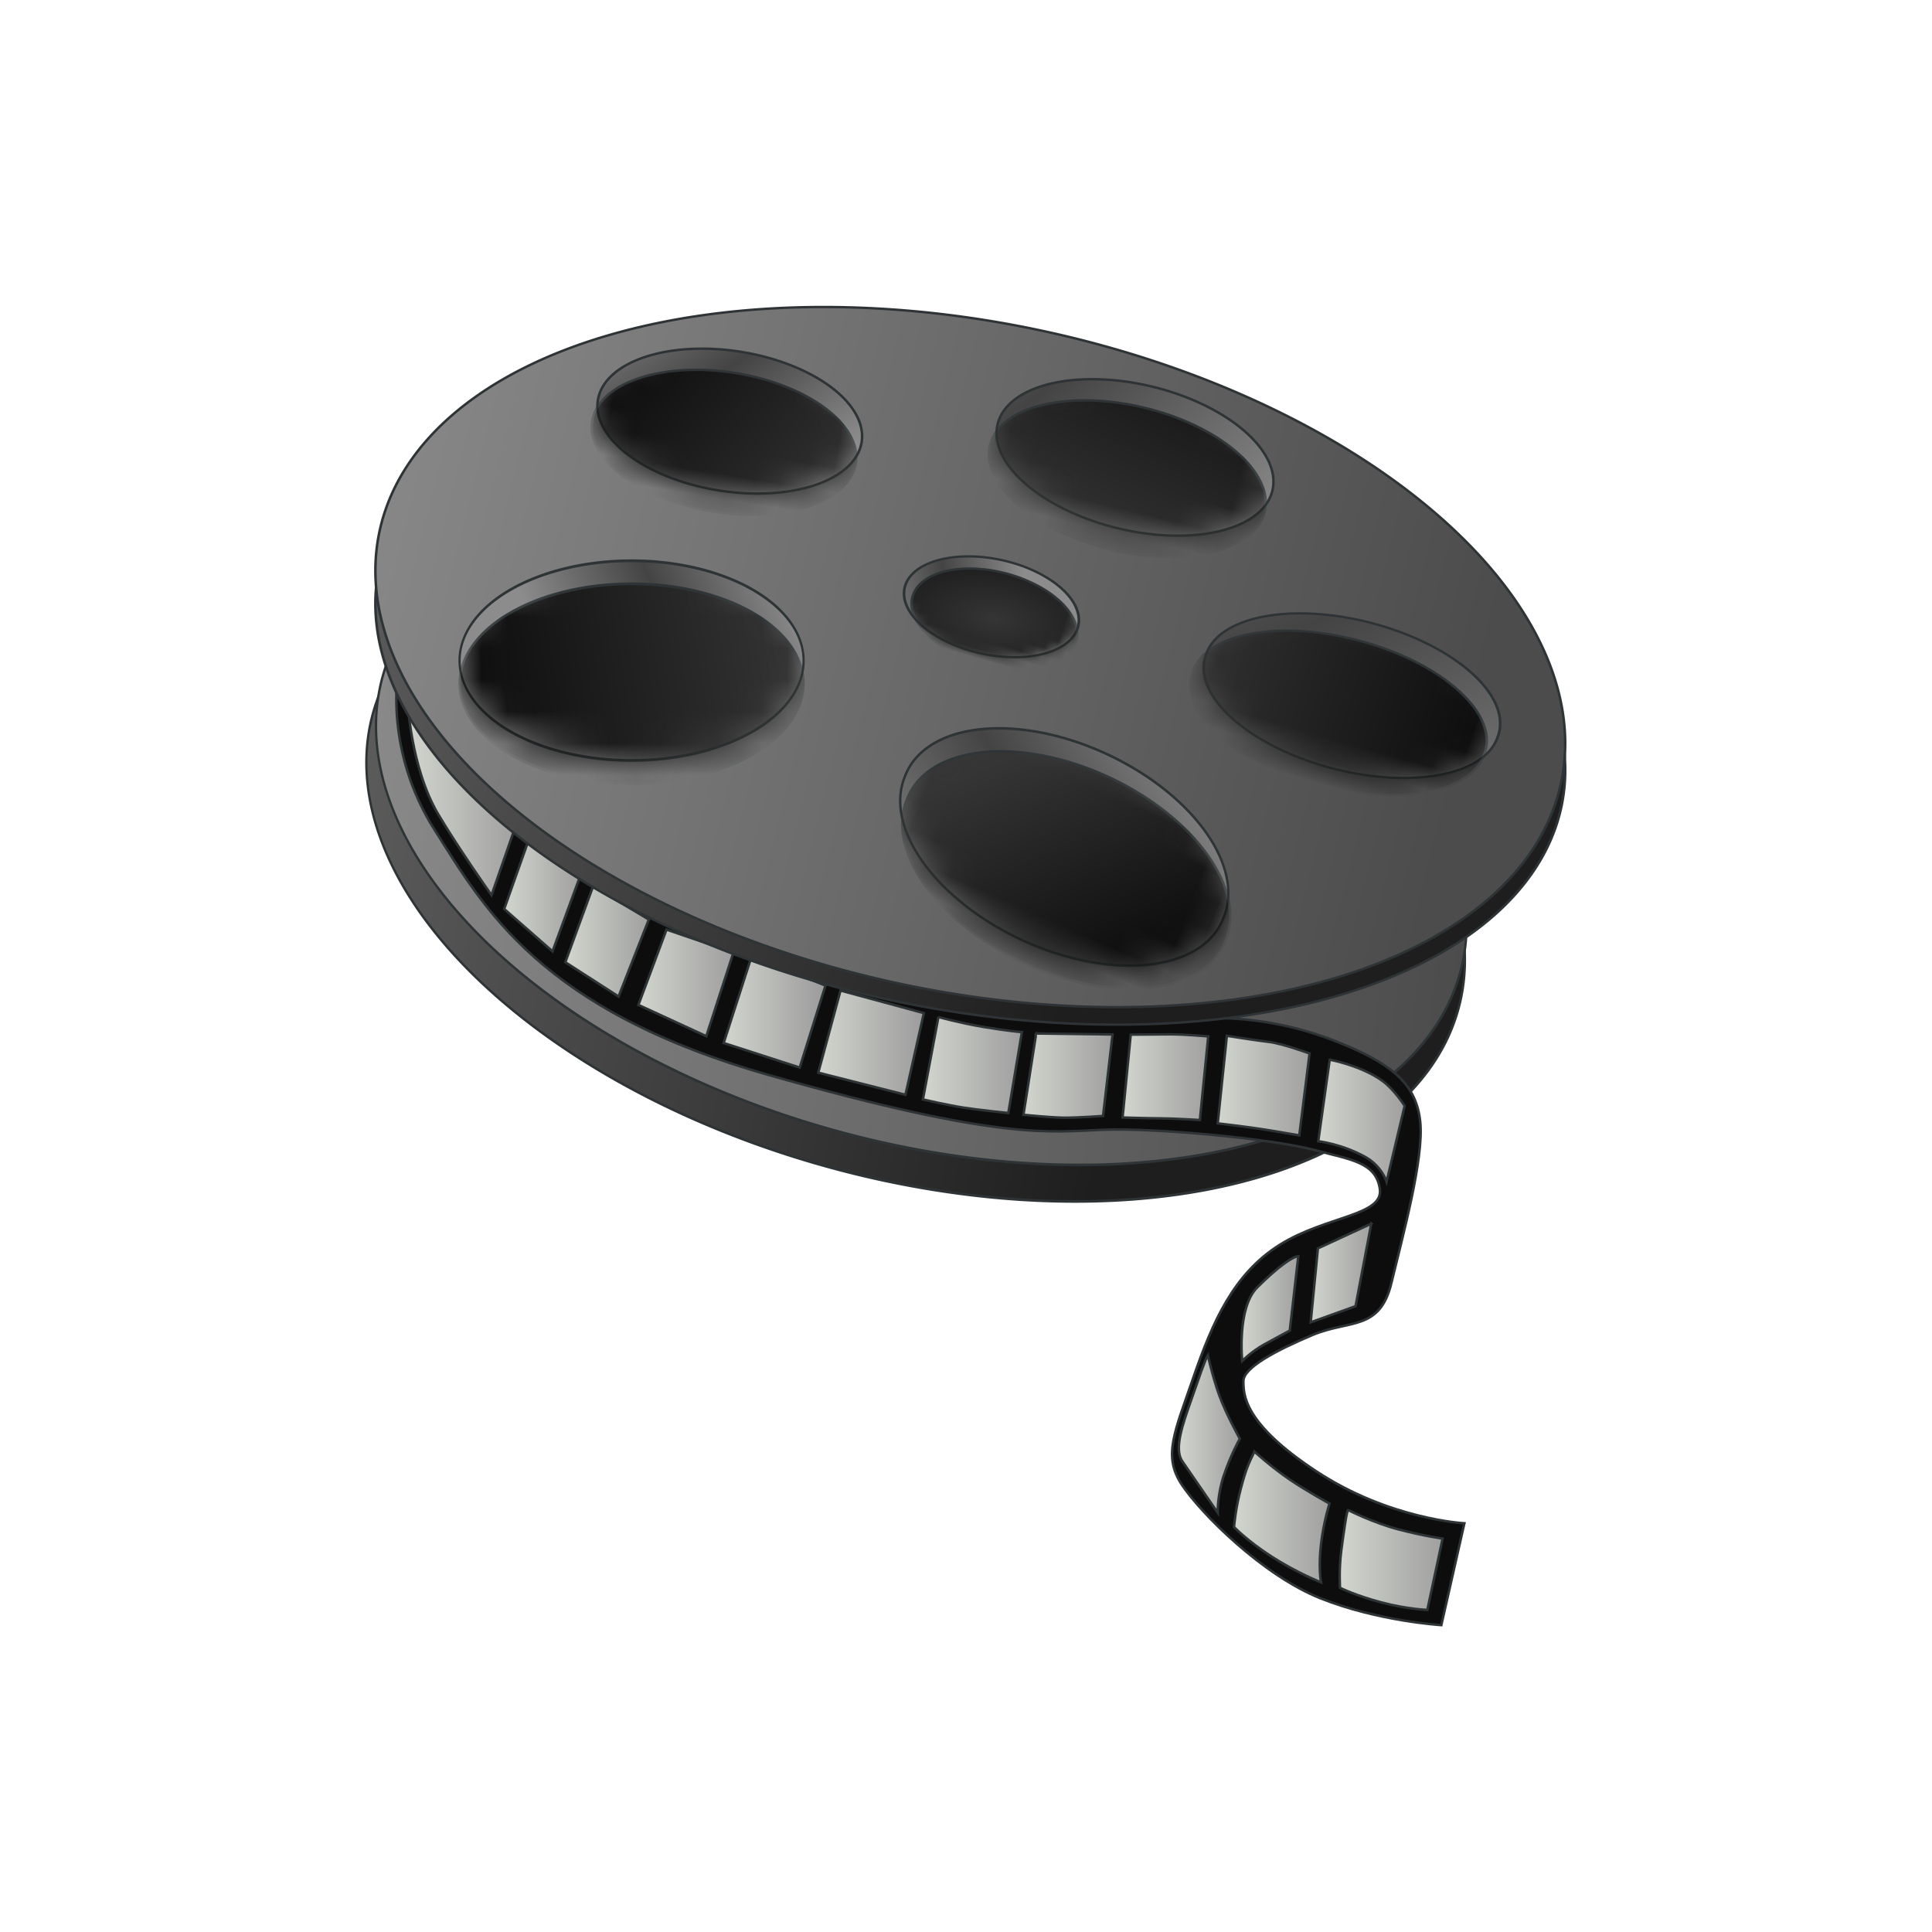 <?xml version="1.0" encoding="UTF-8" standalone="no"?>
<!-- Created with Inkscape (http://www.inkscape.org/) -->

<svg
   xmlns:xhtml="http://www.w3.org/1999/xhtml"
   xmlns:dc="http://purl.org/dc/elements/1.1/"
   xmlns:cc="http://creativecommons.org/ns#"
   xmlns:rdf="http://www.w3.org/1999/02/22-rdf-syntax-ns#"
   xmlns:svg="http://www.w3.org/2000/svg"
   xmlns="http://www.w3.org/2000/svg"
   xmlns:xlink="http://www.w3.org/1999/xlink"
   version="1.1"
   width="100%"
   height="100%"
   viewBox="-7 -7 78 78"
   preserveAspectRatio="xMidYMid meet"
   id="svg6485">
  <defs
     id="defs6487">
    <linearGradient
       id="linearGradient7817">
      <stop
         id="stop7819"
         style="stop-color:#8c8c8c;stop-opacity:1"
         offset="0" />
      <stop
         id="stop7821"
         style="stop-color:#444444;stop-opacity:1"
         offset="0.485" />
      <stop
         id="stop7823"
         style="stop-color:#8c8c8c;stop-opacity:1"
         offset="1" />
    </linearGradient>
    <linearGradient
       id="linearGradient7449">
      <stop
         id="stop7451"
         style="stop-color:#0d0d0d;stop-opacity:1"
         offset="0" />
      <stop
         id="stop7453"
         style="stop-color:#353535;stop-opacity:1"
         offset="1" />
    </linearGradient>
    <linearGradient
       id="linearGradient7433">
      <stop
         id="stop7435"
         style="stop-color:#8c8c8c;stop-opacity:1"
         offset="0" />
      <stop
         id="stop7441"
         style="stop-color:#444444;stop-opacity:1"
         offset="0.5" />
      <stop
         id="stop7437"
         style="stop-color:#8c8c8c;stop-opacity:1"
         offset="1" />
    </linearGradient>
    <linearGradient
       id="linearGradient7425">
      <stop
         id="stop7427"
         style="stop-color:#9f9f9f;stop-opacity:1"
         offset="0" />
      <stop
         id="stop7429"
         style="stop-color:#474747;stop-opacity:1"
         offset="1" />
    </linearGradient>
    <linearGradient
       id="linearGradient7261">
      <stop
         id="stop7263"
         style="stop-color:#d3d7cf;stop-opacity:1"
         offset="0" />
      <stop
         id="stop7265"
         style="stop-color:#9f9f9f;stop-opacity:1"
         offset="1" />
    </linearGradient>
    <linearGradient
       id="linearGradient7253">
      <stop
         id="stop7255"
         style="stop-color:#898989;stop-opacity:1"
         offset="0" />
      <stop
         id="stop7257"
         style="stop-color:#4c4c4c;stop-opacity:1"
         offset="1" />
    </linearGradient>
    <linearGradient
       id="linearGradient7245">
      <stop
         id="stop7247"
         style="stop-color:#5b5b5b;stop-opacity:1"
         offset="0" />
      <stop
         id="stop7249"
         style="stop-color:#1e1e1e;stop-opacity:1"
         offset="1" />
    </linearGradient>
    <linearGradient
       x1="6.764"
       y1="35.879"
       x2="38.928"
       y2="38.692"
       id="linearGradient7251"
       xlink:href="#linearGradient7245"
       gradientUnits="userSpaceOnUse" />
    <linearGradient
       x1="6.764"
       y1="35.879"
       x2="52.271"
       y2="35.879"
       id="linearGradient7259"
       xlink:href="#linearGradient7253"
       gradientUnits="userSpaceOnUse" />
    <linearGradient
       x1="46.879"
       y1="60.517"
       x2="51.159"
       y2="60.517"
       id="linearGradient7267"
       xlink:href="#linearGradient7261"
       gradientUnits="userSpaceOnUse" />
    <linearGradient
       x1="40.386"
       y1="55.432"
       x2="42.972"
       y2="55.432"
       id="linearGradient7269"
       xlink:href="#linearGradient7261"
       gradientUnits="userSpaceOnUse" />
    <linearGradient
       x1="42.614"
       y1="58.782"
       x2="46.593"
       y2="58.782"
       id="linearGradient7271"
       xlink:href="#linearGradient7261"
       gradientUnits="userSpaceOnUse" />
    <linearGradient
       x1="42.917"
       y1="50.369"
       x2="45.333"
       y2="50.369"
       id="linearGradient7273"
       xlink:href="#linearGradient7261"
       gradientUnits="userSpaceOnUse" />
    <linearGradient
       x1="45.708"
       y1="48.931"
       x2="48.279"
       y2="48.931"
       id="linearGradient7275"
       xlink:href="#linearGradient7261"
       gradientUnits="userSpaceOnUse" />
    <linearGradient
       x1="46.015"
       y1="42.779"
       x2="49.627"
       y2="42.779"
       id="linearGradient7277"
       xlink:href="#linearGradient7261"
       gradientUnits="userSpaceOnUse" />
    <linearGradient
       x1="41.956"
       y1="41.428"
       x2="45.787"
       y2="41.428"
       id="linearGradient7279"
       xlink:href="#linearGradient7261"
       gradientUnits="userSpaceOnUse" />
    <linearGradient
       x1="38.116"
       y1="41.089"
       x2="41.697"
       y2="41.089"
       id="linearGradient7281"
       xlink:href="#linearGradient7261"
       gradientUnits="userSpaceOnUse" />
    <linearGradient
       x1="34.112"
       y1="1029.387"
       x2="37.834"
       y2="1029.387"
       id="linearGradient7283"
       xlink:href="#linearGradient7261"
       gradientUnits="userSpaceOnUse" />
    <linearGradient
       x1="25.829"
       y1="39.82"
       x2="29.903"
       y2="39.82"
       id="linearGradient7287"
       xlink:href="#linearGradient7261"
       gradientUnits="userSpaceOnUse" />
    <linearGradient
       x1="18.567"
       y1="37.219"
       x2="22.404"
       y2="37.219"
       id="linearGradient7289"
       xlink:href="#linearGradient7261"
       gradientUnits="userSpaceOnUse" />
    <linearGradient
       x1="22.01"
       y1="38.614"
       x2="25.87"
       y2="38.614"
       id="linearGradient7291"
       xlink:href="#linearGradient7261"
       gradientUnits="userSpaceOnUse" />
    <linearGradient
       x1="13.147"
       y1="33.525"
       x2="16.348"
       y2="33.525"
       id="linearGradient7293"
       xlink:href="#linearGradient7261"
       gradientUnits="userSpaceOnUse" />
    <linearGradient
       x1="15.615"
       y1="35.545"
       x2="19.112"
       y2="35.545"
       id="linearGradient7295"
       xlink:href="#linearGradient7261"
       gradientUnits="userSpaceOnUse" />
    <linearGradient
       x1="9.247"
       y1="29.735"
       x2="13.792"
       y2="29.735"
       id="linearGradient7297"
       xlink:href="#linearGradient7261"
       gradientUnits="userSpaceOnUse" />
    <linearGradient
       id="linearGradient7245-4">
      <stop
         id="stop7247-4"
         style="stop-color:#5b5b5b;stop-opacity:1"
         offset="0" />
      <stop
         id="stop7249-7"
         style="stop-color:#1e1e1e;stop-opacity:1"
         offset="1" />
    </linearGradient>
    <linearGradient
       x1="6.764"
       y1="35.879"
       x2="38.928"
       y2="38.692"
       id="linearGradient7338"
       xlink:href="#linearGradient7245-4"
       gradientUnits="userSpaceOnUse" />
    <linearGradient
       id="linearGradient7253-9">
      <stop
         id="stop7255-7"
         style="stop-color:#898989;stop-opacity:1"
         offset="0" />
      <stop
         id="stop7257-2"
         style="stop-color:#4c4c4c;stop-opacity:1"
         offset="1" />
    </linearGradient>
    <linearGradient
       x1="6.764"
       y1="35.879"
       x2="52.271"
       y2="35.879"
       id="linearGradient7375"
       xlink:href="#linearGradient7253-9"
       gradientUnits="userSpaceOnUse" />
    <linearGradient
       x1="6.764"
       y1="35.879"
       x2="52.271"
       y2="35.879"
       id="linearGradient7399"
       xlink:href="#linearGradient7253-9"
       gradientUnits="userSpaceOnUse" />
    <linearGradient
       x1="6.764"
       y1="35.879"
       x2="38.928"
       y2="38.692"
       id="linearGradient7401"
       xlink:href="#linearGradient7245-4"
       gradientUnits="userSpaceOnUse" />
    <linearGradient
       x1="30.053"
       y1="40.707"
       x2="34.049"
       y2="40.707"
       id="linearGradient7423"
       xlink:href="#linearGradient7261"
       gradientUnits="userSpaceOnUse"
       gradientTransform="translate(0,988.362)" />
    <linearGradient
       x1="29.119"
       y1="35.542"
       x2="37.785"
       y2="23.952"
       id="linearGradient7439"
       xlink:href="#linearGradient7433"
       gradientUnits="userSpaceOnUse" />
    <linearGradient
       x1="38.691"
       y1="33.205"
       x2="32.653"
       y2="27.042"
       id="linearGradient7455"
       xlink:href="#linearGradient7449"
       gradientUnits="userSpaceOnUse" />
    <linearGradient
       x1="12.201"
       y1="25.02"
       x2="25.119"
       y2="22.267"
       id="linearGradient7455-0"
       xlink:href="#linearGradient7449-0"
       gradientUnits="userSpaceOnUse" />
    <linearGradient
       id="linearGradient7449-0">
      <stop
         id="stop7451-3"
         style="stop-color:#0d0d0d;stop-opacity:1"
         offset="0" />
      <stop
         id="stop7453-4"
         style="stop-color:#353535;stop-opacity:1"
         offset="1" />
    </linearGradient>
    <mask
       id="mask7445-6">
      <path
         d="m 42.279,30.604 a 6.672,3.685 0 1 1 -13.343,0 6.672,3.685 0 1 1 13.343,0 z"
         transform="translate(-0.383,-0.743)"
         id="path7447-3"
         style="color:#000000;fill:#eeeeec;fill-opacity:1;stroke:#2e3436;stroke-width:0.1;stroke-linecap:round;stroke-linejoin:round;stroke-miterlimit:4;stroke-opacity:1;stroke-dasharray:none;stroke-dashoffset:0;marker:none;visibility:visible;display:inline;overflow:visible;enable-background:accumulate" />
    </mask>
    <linearGradient
       x1="38.691"
       y1="33.205"
       x2="32.653"
       y2="27.042"
       id="linearGradient7476"
       xlink:href="#linearGradient7449-0"
       gradientUnits="userSpaceOnUse" />
    <linearGradient
       x1="17.429"
       y1="12.223"
       x2="26.528"
       y2="17.846"
       id="linearGradient7455-0-9"
       xlink:href="#linearGradient7449-0-4"
       gradientUnits="userSpaceOnUse" />
    <linearGradient
       id="linearGradient7449-0-4">
      <stop
         id="stop7451-3-4"
         style="stop-color:#0d0d0d;stop-opacity:1"
         offset="0" />
      <stop
         id="stop7453-4-7"
         style="stop-color:#353535;stop-opacity:1"
         offset="1" />
    </linearGradient>
    <linearGradient
       x1="12.201"
       y1="25.02"
       x2="25.119"
       y2="22.267"
       id="linearGradient7517"
       xlink:href="#linearGradient7449-0-4"
       gradientUnits="userSpaceOnUse" />
    <linearGradient
       id="linearGradient7449-0-8">
      <stop
         id="stop7451-3-49"
         style="stop-color:#0d0d0d;stop-opacity:1"
         offset="0" />
      <stop
         id="stop7453-4-2"
         style="stop-color:#353535;stop-opacity:1"
         offset="1" />
    </linearGradient>
    <linearGradient
       x1="12.201"
       y1="25.02"
       x2="25.119"
       y2="22.267"
       id="linearGradient7517-4"
       xlink:href="#linearGradient7449-0-8"
       gradientUnits="userSpaceOnUse" />
    <linearGradient
       x1="39.755"
       y1="8.709"
       x2="37.731"
       y2="18.28"
       id="linearGradient7455-0-9-3"
       xlink:href="#linearGradient7449-0-4-1"
       gradientUnits="userSpaceOnUse" />
    <linearGradient
       id="linearGradient7449-0-4-1">
      <stop
         id="stop7451-3-4-1"
         style="stop-color:#0d0d0d;stop-opacity:1"
         offset="0" />
      <stop
         id="stop7453-4-7-2"
         style="stop-color:#353535;stop-opacity:1"
         offset="1" />
    </linearGradient>
    <linearGradient
       x1="17.429"
       y1="12.223"
       x2="26.528"
       y2="17.846"
       id="linearGradient7572"
       xlink:href="#linearGradient7449-0-4-1"
       gradientUnits="userSpaceOnUse" />
    <linearGradient
       x1="52.945"
       y1="23.901"
       x2="40.339"
       y2="24.599"
       id="linearGradient7455-0-9-3-4"
       xlink:href="#linearGradient7449-0-4-1-9"
       gradientUnits="userSpaceOnUse" />
    <linearGradient
       id="linearGradient7449-0-4-1-9">
      <stop
         id="stop7451-3-4-1-4"
         style="stop-color:#0d0d0d;stop-opacity:1"
         offset="0" />
      <stop
         id="stop7453-4-7-2-6"
         style="stop-color:#353535;stop-opacity:1"
         offset="1" />
    </linearGradient>
    <linearGradient
       x1="39.755"
       y1="8.709"
       x2="37.731"
       y2="18.28"
       id="linearGradient7609"
       xlink:href="#linearGradient7449-0-4-1-9"
       gradientUnits="userSpaceOnUse" />
    <linearGradient
       x1="16.508"
       y1="26.327"
       x2="24.876"
       y2="21.984"
       id="linearGradient7439-3"
       xlink:href="#linearGradient7433-8"
       gradientUnits="userSpaceOnUse" />
    <linearGradient
       id="linearGradient7433-8">
      <stop
         id="stop7435-2"
         style="stop-color:#8c8c8c;stop-opacity:1"
         offset="0" />
      <stop
         id="stop7441-2"
         style="stop-color:#444444;stop-opacity:1"
         offset="0.5" />
      <stop
         id="stop7437-6"
         style="stop-color:#8c8c8c;stop-opacity:1"
         offset="1" />
    </linearGradient>
    <linearGradient
       x1="30.543"
       y1="33.635"
       x2="41.281"
       y2="28.561"
       id="linearGradient7647"
       xlink:href="#linearGradient7433-8"
       gradientUnits="userSpaceOnUse" />
    <linearGradient
       x1="23.511"
       y1="17.858"
       x2="15.942"
       y2="10.244"
       id="linearGradient7439-3-2"
       xlink:href="#linearGradient7433-8-8"
       gradientUnits="userSpaceOnUse" />
    <linearGradient
       id="linearGradient7433-8-8">
      <stop
         id="stop7435-2-9"
         style="stop-color:#8c8c8c;stop-opacity:1"
         offset="0" />
      <stop
         id="stop7441-2-3"
         style="stop-color:#444444;stop-opacity:1"
         offset="0.5" />
      <stop
         id="stop7437-6-0"
         style="stop-color:#8c8c8c;stop-opacity:1"
         offset="1" />
    </linearGradient>
    <linearGradient
       x1="16.508"
       y1="26.327"
       x2="24.876"
       y2="21.984"
       id="linearGradient7693"
       xlink:href="#linearGradient7433-8-8"
       gradientUnits="userSpaceOnUse" />
    <mask
       id="mask7717">
      <path
         d="m 27.307,14.235 a 5.236,2.832 0 1 1 -10.473,0 5.236,2.832 0 1 1 10.473,0 z"
         transform="translate(0.081,-0.879)"
         id="path7719"
         style="color:#000000;fill:#ffffff;fill-opacity:1;fill-rule:nonzero;stroke:#2e3436;stroke-width:0.1;stroke-linecap:round;stroke-linejoin:round;stroke-miterlimit:4;stroke-opacity:1;stroke-dasharray:none;stroke-dashoffset:0;marker:none;visibility:visible;display:inline;overflow:visible;enable-background:accumulate" />
    </mask>
    <mask
       id="mask7722">
      <path
         d="m 25.135,23.622 a 6.749,3.142 0 1 1 -13.498,0 6.749,3.142 0 1 1 13.498,0 z"
         transform="translate(0,-0.726)"
         id="path7724"
         style="color:#000000;fill:#ffffff;fill-opacity:1;fill-rule:nonzero;stroke:#2e3436;stroke-width:0.1;stroke-linecap:round;stroke-linejoin:round;stroke-miterlimit:4;stroke-opacity:1;stroke-dasharray:none;stroke-dashoffset:0;marker:none;visibility:visible;display:inline;overflow:visible;enable-background:accumulate" />
    </mask>
    <mask
       id="mask7727">
      <path
         d="m 42.279,30.604 a 6.672,3.685 0 1 1 -13.343,0 6.672,3.685 0 1 1 13.343,0 z"
         transform="translate(-0.383,-0.743)"
         id="path7729"
         style="color:#000000;fill:#ffffff;fill-opacity:1;stroke:#2e3436;stroke-width:0.1;stroke-linecap:round;stroke-linejoin:round;stroke-miterlimit:4;stroke-opacity:1;stroke-dasharray:none;stroke-dashoffset:0;marker:none;visibility:visible;display:inline;overflow:visible;enable-background:accumulate" />
    </mask>
    <linearGradient
       x1="42.769"
       y1="20.482"
       x2="26.004"
       y2="9.282"
       id="linearGradient7439-3-2-7"
       xlink:href="#linearGradient7433-8-8-2"
       gradientUnits="userSpaceOnUse" />
    <linearGradient
       id="linearGradient7433-8-8-2">
      <stop
         id="stop7435-2-9-4"
         style="stop-color:#8c8c8c;stop-opacity:1"
         offset="0" />
      <stop
         id="stop7441-2-3-4"
         style="stop-color:#444444;stop-opacity:1"
         offset="0.5" />
      <stop
         id="stop7437-6-0-6"
         style="stop-color:#8c8c8c;stop-opacity:1"
         offset="1" />
    </linearGradient>
    <linearGradient
       x1="23.511"
       y1="17.858"
       x2="15.942"
       y2="10.244"
       id="linearGradient7749"
       xlink:href="#linearGradient7433-8-8-2"
       gradientUnits="userSpaceOnUse" />
    <mask
       id="mask7773">
      <path
         d="m 44.761,15.321 a 5.469,2.832 0 1 1 -10.938,0 5.469,2.832 0 1 1 10.938,0 z"
         transform="translate(0.095,-0.869)"
         id="path7775"
         style="color:#000000;fill:#ffffff;fill-opacity:1;fill-rule:nonzero;stroke:#2e3436;stroke-width:0.1;stroke-linecap:round;stroke-linejoin:round;stroke-miterlimit:4;stroke-opacity:1;stroke-dasharray:none;stroke-dashoffset:0;marker:none;visibility:visible;display:inline;overflow:visible;enable-background:accumulate" />
    </mask>
    <linearGradient
       x1="54.312"
       y1="33.426"
       x2="32.749"
       y2="12.374"
       id="linearGradient7439-3-2-7-0"
       xlink:href="#linearGradient7817"
       gradientUnits="userSpaceOnUse" />
    <linearGradient
       id="linearGradient7433-8-8-2-8">
      <stop
         id="stop7435-2-9-4-6"
         style="stop-color:#8c8c8c;stop-opacity:1"
         offset="0" />
      <stop
         id="stop7441-2-3-4-6"
         style="stop-color:#444444;stop-opacity:1"
         offset="0.5" />
      <stop
         id="stop7437-6-0-6-1"
         style="stop-color:#8c8c8c;stop-opacity:1"
         offset="1" />
    </linearGradient>
    <linearGradient
       x1="42.769"
       y1="20.482"
       x2="26.004"
       y2="9.282"
       id="linearGradient7795"
       xlink:href="#linearGradient7433-8-8-2-8"
       gradientUnits="userSpaceOnUse" />
    <mask
       id="mask7827">
      <path
         d="m 53.217,24.398 a 5.741,3.142 0 1 1 -11.481,0 5.741,3.142 0 1 1 11.481,0 z"
         transform="translate(0.251,-0.859)"
         id="path7829"
         style="color:#000000;fill:#ffffff;fill-opacity:1;fill-rule:nonzero;stroke:#2e3436;stroke-width:0.1;stroke-linecap:round;stroke-linejoin:round;stroke-miterlimit:4;stroke-opacity:1;stroke-dasharray:none;stroke-dashoffset:0;marker:none;visibility:visible;display:inline;overflow:visible;enable-background:accumulate" />
    </mask>
    <linearGradient
       id="linearGradient7449-3">
      <stop
         id="stop7451-6"
         style="stop-color:#353535;stop-opacity:1"
         offset="0" />
      <stop
         id="stop7453-2"
         style="stop-color:#0d0d0d;stop-opacity:1"
         offset="1" />
    </linearGradient>
    <mask
       id="mask7727-3">
      <path
         d="m 42.279,30.604 a 6.672,3.685 0 1 1 -13.343,0 6.672,3.685 0 1 1 13.343,0 z"
         transform="translate(-0.383,-0.743)"
         id="path7729-3"
         style="color:#000000;fill:#ffffff;fill-opacity:1;stroke:#2e3436;stroke-width:0.1;stroke-linecap:round;stroke-linejoin:round;stroke-miterlimit:4;stroke-opacity:1;stroke-dasharray:none;stroke-dashoffset:0;marker:none;visibility:visible;display:inline;overflow:visible;enable-background:accumulate" />
    </mask>
    <linearGradient
       x1="38.691"
       y1="33.205"
       x2="32.653"
       y2="27.042"
       id="linearGradient7871"
       xlink:href="#linearGradient7449-3"
       gradientUnits="userSpaceOnUse" />
    <radialGradient
       cx="33.202"
       cy="22.07"
       r="7.956"
       fx="33.202"
       fy="22.07"
       id="radialGradient7895"
       xlink:href="#linearGradient7449-3"
       gradientUnits="userSpaceOnUse"
       gradientTransform="matrix(2.058,-0.173,-0.088,1.222,-33.189,0.838)" />
    <linearGradient
       x1="25.021"
       y1="29.825"
       x2="37.785"
       y2="23.952"
       id="linearGradient7439-5"
       xlink:href="#linearGradient7433-4"
       gradientUnits="userSpaceOnUse" />
    <linearGradient
       id="linearGradient7433-4">
      <stop
         id="stop7435-28"
         style="stop-color:#8c8c8c;stop-opacity:1"
         offset="0" />
      <stop
         id="stop7441-9"
         style="stop-color:#444444;stop-opacity:1"
         offset="0.5" />
      <stop
         id="stop7437-3"
         style="stop-color:#8c8c8c;stop-opacity:1"
         offset="1" />
    </linearGradient>
    <linearGradient
       x1="29.119"
       y1="35.542"
       x2="37.785"
       y2="23.952"
       id="linearGradient7915"
       xlink:href="#linearGradient7433-4"
       gradientUnits="userSpaceOnUse" />
    <mask
       id="mask7939">
      <path
         d="m 41.038,22.07 a 7.835,4.848 0 1 1 -15.67,0 7.835,4.848 0 1 1 15.67,0 z"
         transform="matrix(1.045,-0.041,5.9507738e-4,1.027,-2.14,-0.378)"
         id="path7941"
         style="color:#000000;fill:#ffffff;fill-opacity:1;fill-rule:nonzero;stroke:#2e3436;stroke-width:0.097;stroke-linecap:round;stroke-linejoin:round;stroke-miterlimit:4;stroke-opacity:1;stroke-dasharray:none;stroke-dashoffset:0;marker:none;visibility:visible;display:inline;overflow:visible;enable-background:accumulate" />
    </mask>
    <linearGradient
       x1="9.247"
       y1="29.735"
       x2="13.792"
       y2="29.735"
       id="linearGradient7982"
       xlink:href="#linearGradient7261"
       gradientUnits="userSpaceOnUse" />
    <linearGradient
       x1="13.147"
       y1="33.525"
       x2="16.348"
       y2="33.525"
       id="linearGradient7984"
       xlink:href="#linearGradient7261"
       gradientUnits="userSpaceOnUse" />
    <linearGradient
       x1="15.615"
       y1="35.545"
       x2="19.112"
       y2="35.545"
       id="linearGradient7986"
       xlink:href="#linearGradient7261"
       gradientUnits="userSpaceOnUse" />
    <linearGradient
       x1="18.567"
       y1="37.219"
       x2="22.404"
       y2="37.219"
       id="linearGradient7988"
       xlink:href="#linearGradient7261"
       gradientUnits="userSpaceOnUse" />
    <linearGradient
       x1="22.01"
       y1="38.614"
       x2="25.87"
       y2="38.614"
       id="linearGradient7990"
       xlink:href="#linearGradient7261"
       gradientUnits="userSpaceOnUse" />
    <linearGradient
       x1="25.829"
       y1="39.82"
       x2="29.903"
       y2="39.82"
       id="linearGradient7992"
       xlink:href="#linearGradient7261"
       gradientUnits="userSpaceOnUse" />
    <linearGradient
       x1="30.053"
       y1="40.707"
       x2="34.049"
       y2="40.707"
       id="linearGradient7994"
       xlink:href="#linearGradient7261"
       gradientUnits="userSpaceOnUse"
       gradientTransform="translate(0,988.362)" />
    <linearGradient
       x1="34.112"
       y1="1029.387"
       x2="37.834"
       y2="1029.387"
       id="linearGradient7996"
       xlink:href="#linearGradient7261"
       gradientUnits="userSpaceOnUse" />
    <linearGradient
       x1="38.116"
       y1="41.089"
       x2="41.697"
       y2="41.089"
       id="linearGradient7998"
       xlink:href="#linearGradient7261"
       gradientUnits="userSpaceOnUse" />
    <linearGradient
       x1="41.956"
       y1="41.428"
       x2="45.787"
       y2="41.428"
       id="linearGradient8000"
       xlink:href="#linearGradient7261"
       gradientUnits="userSpaceOnUse" />
    <linearGradient
       x1="46.015"
       y1="42.779"
       x2="49.627"
       y2="42.779"
       id="linearGradient8002"
       xlink:href="#linearGradient7261"
       gradientUnits="userSpaceOnUse" />
    <linearGradient
       x1="45.708"
       y1="48.931"
       x2="48.279"
       y2="48.931"
       id="linearGradient8004"
       xlink:href="#linearGradient7261"
       gradientUnits="userSpaceOnUse" />
    <linearGradient
       x1="42.917"
       y1="50.369"
       x2="45.333"
       y2="50.369"
       id="linearGradient8006"
       xlink:href="#linearGradient7261"
       gradientUnits="userSpaceOnUse" />
    <linearGradient
       x1="40.386"
       y1="55.432"
       x2="42.972"
       y2="55.432"
       id="linearGradient8008"
       xlink:href="#linearGradient7261"
       gradientUnits="userSpaceOnUse" />
    <linearGradient
       x1="42.614"
       y1="58.782"
       x2="46.593"
       y2="58.782"
       id="linearGradient8010"
       xlink:href="#linearGradient7261"
       gradientUnits="userSpaceOnUse" />
    <linearGradient
       x1="46.879"
       y1="60.517"
       x2="51.159"
       y2="60.517"
       id="linearGradient8012"
       xlink:href="#linearGradient7261"
       gradientUnits="userSpaceOnUse" />
    <linearGradient
       x1="6.764"
       y1="35.879"
       x2="38.928"
       y2="38.692"
       id="linearGradient8014"
       xlink:href="#linearGradient7245-4"
       gradientUnits="userSpaceOnUse" />
    <linearGradient
       x1="6.764"
       y1="35.879"
       x2="52.271"
       y2="35.879"
       id="linearGradient8016"
       xlink:href="#linearGradient7253-9"
       gradientUnits="userSpaceOnUse" />
    <linearGradient
       x1="16.508"
       y1="26.327"
       x2="24.876"
       y2="21.984"
       id="linearGradient8018"
       xlink:href="#linearGradient7433-8"
       gradientUnits="userSpaceOnUse" />
    <linearGradient
       x1="12.201"
       y1="25.02"
       x2="25.119"
       y2="22.267"
       id="linearGradient8020"
       xlink:href="#linearGradient7449-0"
       gradientUnits="userSpaceOnUse" />
    <linearGradient
       x1="29.119"
       y1="35.542"
       x2="37.785"
       y2="23.952"
       id="linearGradient8022"
       xlink:href="#linearGradient7433"
       gradientUnits="userSpaceOnUse" />
    <linearGradient
       x1="38.691"
       y1="33.205"
       x2="32.653"
       y2="27.042"
       id="linearGradient8024"
       xlink:href="#linearGradient7449"
       gradientUnits="userSpaceOnUse" />
    <linearGradient
       x1="54.312"
       y1="33.426"
       x2="32.749"
       y2="12.374"
       id="linearGradient8026"
       xlink:href="#linearGradient7817"
       gradientUnits="userSpaceOnUse" />
    <linearGradient
       x1="52.945"
       y1="23.901"
       x2="40.339"
       y2="24.599"
       id="linearGradient8028"
       xlink:href="#linearGradient7449-0-4-1-9"
       gradientUnits="userSpaceOnUse" />
    <linearGradient
       x1="25.021"
       y1="29.825"
       x2="37.785"
       y2="23.952"
       id="linearGradient8030"
       xlink:href="#linearGradient7433-4"
       gradientUnits="userSpaceOnUse" />
    <radialGradient
       cx="33.202"
       cy="22.07"
       r="7.956"
       fx="33.202"
       fy="22.07"
       id="radialGradient8032"
       xlink:href="#linearGradient7449-3"
       gradientUnits="userSpaceOnUse"
       gradientTransform="matrix(2.058,-0.173,-0.088,1.222,-33.189,0.838)" />
    <linearGradient
       x1="23.511"
       y1="17.858"
       x2="15.942"
       y2="10.244"
       id="linearGradient8034"
       xlink:href="#linearGradient7433-8-8"
       gradientUnits="userSpaceOnUse" />
    <linearGradient
       x1="17.429"
       y1="12.223"
       x2="26.528"
       y2="17.846"
       id="linearGradient8036"
       xlink:href="#linearGradient7449-0-4"
       gradientUnits="userSpaceOnUse" />
    <linearGradient
       x1="42.769"
       y1="20.482"
       x2="26.004"
       y2="9.282"
       id="linearGradient8038"
       xlink:href="#linearGradient7433-8-8-2"
       gradientUnits="userSpaceOnUse" />
    <linearGradient
       x1="39.755"
       y1="8.709"
       x2="37.731"
       y2="18.28"
       id="linearGradient8040"
       xlink:href="#linearGradient7449-0-4-1"
       gradientUnits="userSpaceOnUse" />
  </defs>
  <g
     transform="translate(0,-988.362)"
     id="layer1"
     style="display:inline">
    <g
       transform="translate(0.145,-4.537)"
       id="g7943">
      <g
         id="g7317">
        <path
           d="m 52.208,35.879 a 22.691,11.598 0 1 1 -45.382,0 22.691,11.598 0 1 1 45.382,0 z"
           transform="matrix(0.975,0.215,-0.131,1.107,5.743,974.606)"
           id="path7082"
           style="color:#000000;fill:url(#linearGradient7251);fill-opacity:1;stroke:#2e3436;stroke-width:0.095;stroke-linecap:round;stroke-linejoin:round;stroke-miterlimit:4;stroke-opacity:1;stroke-dasharray:none;stroke-dashoffset:0;marker:none;visibility:visible;display:inline;overflow:visible;enable-background:accumulate" />
        <path
           d="m 52.208,35.879 a 22.691,11.598 0 1 1 -45.382,0 22.691,11.598 0 1 1 45.382,0 z"
           transform="matrix(0.968,0.215,-0.13,1.107,6.144,973.132)"
           id="path7084"
           style="color:#000000;fill:url(#linearGradient7259);fill-opacity:1;stroke:#2e3436;stroke-width:0.095;stroke-linecap:round;stroke-linejoin:round;stroke-miterlimit:4;stroke-opacity:1;stroke-dasharray:none;stroke-dashoffset:0;marker:none;visibility:visible;display:inline;overflow:visible;enable-background:accumulate" />
      </g>
      <g
         id="g7403">
        <path
           d="m 8.921,24.747 c 0,0 -0.543,3.103 1.474,6.284 2.017,3.181 4.267,7.292 13.576,9.93 9.309,2.638 11.249,2.274 13.421,2.188 2.051,-0.081 6.802,0.347 8.611,0.837 1.363,0.37 2.405,0.465 2.56,1.552 0.155,1.086 -2.172,1.086 -4.034,2.25 -1.862,1.164 -2.715,3.103 -3.491,5.353 -0.776,2.25 -1.241,3.181 -0.465,4.344 0.776,1.164 3.258,3.646 5.585,4.577 2.327,0.931 4.887,1.086 4.887,1.086 l 0.931,-4.112 c 0,0 -3.025,-0.155 -5.973,-2.095 -2.948,-1.939 -2.948,-3.103 -2.948,-3.646 0,-0.543 1.319,-1.241 2.793,-1.862 1.474,-0.621 2.715,-0.155 3.181,-2.095 0.465,-1.939 1.319,-5.042 1.164,-6.516 -0.155,-1.474 -1.086,-2.25 -2.87,-3.025 -1.784,-0.776 -3.568,-1.164 -5.585,-1.164 -2.017,0 -9.154,0.543 -14.817,-1.319 -5.663,-1.862 -13.343,-6.904 -14.972,-8.766 -1.629,-1.862 -2.453,-2.802 -3.025,-3.801 z"
           transform="translate(0,988.362)"
           id="path7086"
           style="fill:#0d0d0d;fill-opacity:1;stroke:#2e3436;stroke-width:0.1;stroke-linecap:butt;stroke-linejoin:miter;stroke-miterlimit:4;stroke-opacity:1;stroke-dasharray:none" />
        <g
           id="g7299">
          <path
             d="m 9.309,25.792 c 0,0 0.113,2.715 1.231,4.608 0.799,1.352 2.159,3.278 2.159,3.278 l 1.029,-2.956 c 0,0 -0.743,-0.444 -2.238,-1.785 C 10.162,27.745 9.736,26.364 9.309,25.792 z"
             transform="translate(0,988.362)"
             id="path7088"
             style="fill:url(#linearGradient7982);fill-opacity:1;stroke:#2e3436;stroke-width:0.1;stroke-linecap:butt;stroke-linejoin:miter;stroke-miterlimit:4;stroke-opacity:1;stroke-dasharray:none" />
          <path
             d="m 14.322,31.102 -1.112,3.133 1.952,1.711 1.125,-3.064 -1.964,-1.78 z"
             transform="translate(0,988.362)"
             id="path7090"
             style="fill:url(#linearGradient7984);fill-opacity:1;stroke:#2e3436;stroke-width:0.1;stroke-linecap:butt;stroke-linejoin:miter;stroke-miterlimit:4;stroke-opacity:1;stroke-dasharray:none" />
          <path
             d="m 16.799,33.321 2.251,1.339 -1.222,3.108 -2.15,-1.384 1.122,-3.064 z"
             transform="translate(0,988.362)"
             id="path7105"
             style="color:#000000;fill:url(#linearGradient7986);fill-opacity:1;stroke:#2e3436;stroke-width:0.1;stroke-linecap:butt;stroke-linejoin:miter;stroke-miterlimit:4;stroke-opacity:1;stroke-dasharray:none;stroke-dashoffset:0;marker:none;visibility:visible;display:inline;overflow:visible;enable-background:accumulate" />
          <path
             d="m 19.764,35.067 2.702,0.926 -1.096,3.377 -2.741,-1.262 1.135,-3.041 z"
             transform="translate(0,988.362)"
             id="path7115"
             style="color:#000000;fill:url(#linearGradient7988);fill-opacity:1;stroke:#2e3436;stroke-width:0.1;stroke-linecap:butt;stroke-linejoin:miter;stroke-miterlimit:4;stroke-opacity:1;stroke-dasharray:none;stroke-dashoffset:0;marker:none;visibility:visible;display:inline;overflow:visible;enable-background:accumulate" />
          <path
             d="m 23.197,36.154 2.985,1.172 -1.041,3.311 -3.069,-0.991 1.125,-3.491 z"
             transform="translate(0,988.362)"
             id="path7125"
             style="color:#000000;fill:url(#linearGradient7990);fill-opacity:1;stroke:#2e3436;stroke-width:0.1;stroke-linecap:butt;stroke-linejoin:miter;stroke-miterlimit:4;stroke-opacity:1;stroke-dasharray:none;stroke-dashoffset:0;marker:none;visibility:visible;display:inline;overflow:visible;enable-background:accumulate" />
          <path
             d="m 26.789,37.528 3.364,0.911 -0.743,3.297 -3.519,-0.893 0.898,-3.315 z"
             transform="translate(0,988.362)"
             id="path7135"
             style="color:#000000;fill:url(#linearGradient7992);fill-opacity:1;stroke:#2e3436;stroke-width:0.1;stroke-linecap:butt;stroke-linejoin:miter;stroke-miterlimit:4;stroke-opacity:1;stroke-dasharray:none;stroke-dashoffset:0;marker:none;visibility:visible;display:inline;overflow:visible;enable-background:accumulate" />
          <path
             d="m 30.741,1026.959 c 0,0 0.838,0.234 1.81,0.399 0.977,0.165 1.56,0.211 1.56,0.211 l -0.548,3.266 c 0,0 -1.24,-0.129 -1.818,-0.22 -0.7,-0.11 -1.63,-0.329 -1.63,-0.329 l 0.626,-3.328 z"
             id="path7145"
             style="color:#000000;fill:url(#linearGradient7994);fill-opacity:1;stroke:#2e3436;stroke-width:0.1;stroke-linecap:butt;stroke-linejoin:miter;stroke-miterlimit:4;stroke-opacity:1;stroke-dasharray:none;stroke-dashoffset:0;marker:none;visibility:visible;display:inline;overflow:visible;enable-background:accumulate" />
          <path
             d="m 34.668,1027.624 3.103,0.04 -0.384,3.289 c 0,0 -1.071,0.078 -1.606,0.07 -0.535,-0.01 -1.606,-0.117 -1.606,-0.117 l 0.494,-3.157 0,-4e-4 0,-0.125 z"
             id="path7155"
             style="color:#000000;fill:url(#linearGradient7996);fill-opacity:1;stroke:#2e3436;stroke-width:0.1;stroke-linecap:butt;stroke-linejoin:miter;stroke-miterlimit:4;stroke-opacity:1;stroke-dasharray:none;stroke-dashoffset:0;marker:none;visibility:visible;display:inline;overflow:visible;enable-background:accumulate" />
          <path
             d="m 38.508,39.309 c 0,0 1.084,-0.008 1.61,-0.012 0.526,-0.004 1.516,0.082 1.516,0.082 l -0.337,3.376 c 0,0 -1.04,-0.065 -1.56,-0.067 -0.52,-0.001 -1.56,-0.035 -1.56,-0.035 l 0.329,-3.344 z"
             transform="translate(0,988.362)"
             id="path7165"
             style="color:#000000;fill:url(#linearGradient7998);fill-opacity:1;stroke:#2e3436;stroke-width:0.1;stroke-linecap:butt;stroke-linejoin:miter;stroke-miterlimit:4;stroke-opacity:1;stroke-dasharray:none;stroke-dashoffset:0;marker:none;visibility:visible;display:inline;overflow:visible;enable-background:accumulate" />
          <path
             d="m 42.387,39.356 c 0,0 1.165,0.185 1.7,0.247 0.535,0.061 1.638,0.466 1.638,0.466 l -0.415,3.307 c 0,0 -1.097,-0.193 -1.646,-0.274 -0.549,-0.081 -1.646,-0.212 -1.646,-0.212 l 0.369,-3.534 z"
             transform="translate(0,988.362)"
             id="path7175"
             style="color:#000000;fill:url(#linearGradient8000);fill-opacity:1;stroke:#2e3436;stroke-width:0.1;stroke-linecap:butt;stroke-linejoin:miter;stroke-miterlimit:4;stroke-opacity:1;stroke-dasharray:none;stroke-dashoffset:0;marker:none;visibility:visible;display:inline;overflow:visible;enable-background:accumulate" />
          <path
             d="m 46.54,40.319 c 0,0 1.31,0.244 2.155,0.878 0.466,0.35 0.869,0.987 0.869,0.987 l -0.729,3.056 c 0,0 -0.197,-0.622 -0.848,-0.987 -0.947,-0.533 -1.91,-0.642 -1.91,-0.642 l 0.462,-3.291 z"
             transform="translate(0,988.362)"
             id="path7185"
             style="color:#000000;fill:url(#linearGradient8002);fill-opacity:1;stroke:#2e3436;stroke-width:0.1;stroke-linecap:butt;stroke-linejoin:miter;stroke-miterlimit:4;stroke-opacity:1;stroke-dasharray:none;stroke-dashoffset:0;marker:none;visibility:visible;display:inline;overflow:visible;enable-background:accumulate" />
          <path
             d="m 48.217,46.94 -0.635,3.331 -1.811,0.651 0.292,-2.986 2.155,-0.995 z"
             transform="translate(0,988.362)"
             id="path7195"
             style="color:#000000;fill:url(#linearGradient8004);fill-opacity:1;stroke:#2e3436;stroke-width:0.1;stroke-linecap:butt;stroke-linejoin:miter;stroke-miterlimit:4;stroke-opacity:1;stroke-dasharray:none;stroke-dashoffset:0;marker:none;visibility:visible;display:inline;overflow:visible;enable-background:accumulate" />
          <path
             d="m 45.271,48.257 -0.345,3.001 c 0,0 -0.549,0.29 -1.042,0.564 -0.494,0.274 -0.878,0.658 -0.878,0.658 0,0 -0.219,-2.139 0.603,-2.962 0.823,-0.823 1.442,-1.261 1.662,-1.261 z"
             transform="translate(0,988.362)"
             id="path7205"
             style="color:#000000;fill:url(#linearGradient8006);fill-opacity:1;stroke:#2e3436;stroke-width:0.1;stroke-linecap:butt;stroke-linejoin:miter;stroke-miterlimit:4;stroke-opacity:1;stroke-dasharray:none;stroke-dashoffset:0;marker:none;visibility:visible;display:inline;overflow:visible;enable-background:accumulate" />
          <path
             d="m 41.619,52.253 c 0,0 0.18,0.831 0.454,1.599 0.274,0.768 0.837,1.769 0.837,1.769 0,0 -0.357,0.631 -0.645,1.481 -0.266,0.786 -0.247,1.508 -0.247,1.508 l -1.426,-2.071 c -0.262,-0.381 -0.155,-1.024 0.235,-2.139 0.439,-1.253 0.682,-1.983 0.792,-2.148 z"
             transform="translate(0,988.362)"
             id="path7215"
             style="color:#000000;fill:url(#linearGradient8008);fill-opacity:1;stroke:#2e3436;stroke-width:0.1;stroke-linecap:butt;stroke-linejoin:miter;stroke-miterlimit:4;stroke-opacity:1;stroke-dasharray:none;stroke-dashoffset:0;marker:none;visibility:visible;display:inline;overflow:visible;enable-background:accumulate" />
          <path
             d="m 43.499,56.142 c 0,0 0.672,0.617 1.44,1.138 0.67,0.455 1.591,0.96 1.591,0.96 0,0 -0.233,0.713 -0.343,1.646 -0.11,0.933 -4e-6,1.536 -4e-6,1.536 0,0 -1.001,-0.398 -2.016,-1.056 -0.985,-0.639 -1.495,-1.179 -1.495,-1.179 0,0 0.055,-0.727 0.274,-1.55 0.219,-0.823 0.31,-0.995 0.549,-1.495 z"
             transform="translate(0,988.362)"
             id="path7225"
             style="color:#000000;fill:url(#linearGradient8010);fill-opacity:1;stroke:#2e3436;stroke-width:0.1;stroke-linecap:butt;stroke-linejoin:miter;stroke-miterlimit:4;stroke-opacity:1;stroke-dasharray:none;stroke-dashoffset:0;marker:none;visibility:visible;display:inline;overflow:visible;enable-background:accumulate" />
          <path
             d="m 47.284,58.501 c 0,0 0.987,0.507 2.03,0.782 1.042,0.274 1.783,0.37 1.783,0.37 l -0.617,2.88 c 0,0 -0.809,-0.027 -1.851,-0.302 -1.042,-0.274 -1.673,-0.59 -1.673,-0.59 0,0 -0.055,-0.713 0.055,-1.536 0.11,-0.823 0.219,-1.604 0.274,-1.604 z"
             transform="translate(0,988.362)"
             id="path7235"
             style="color:#000000;fill:url(#linearGradient8012);fill-opacity:1;stroke:#2e3436;stroke-width:0.1;stroke-linecap:butt;stroke-linejoin:miter;stroke-miterlimit:4;stroke-opacity:1;stroke-dasharray:none;stroke-dashoffset:0;marker:none;visibility:visible;display:inline;overflow:visible;enable-background:accumulate" />
        </g>
      </g>
      <g
         id="g7395">
        <path
           d="m 56.242,23.699 a 23.893,13.847 0 1 1 -47.787,0 23.893,13.847 0 1 1 47.787,0 z"
           transform="matrix(0.996,0.214,-0.234,0.913,5.355,985.07)"
           id="path7023"
           style="color:#000000;fill:url(#linearGradient8014);fill-opacity:1;fill-rule:nonzero;stroke:#2e3436;stroke-width:0.102;stroke-linecap:round;stroke-linejoin:round;stroke-miterlimit:4;stroke-opacity:1;stroke-dasharray:none;stroke-dashoffset:0;marker:none;visibility:visible;display:inline;overflow:visible;enable-background:accumulate" />
        <path
           d="m 56.242,23.699 a 23.893,13.847 0 1 1 -47.787,0 23.893,13.847 0 1 1 47.787,0 z"
           transform="matrix(0.996,0.222,-0.234,0.946,5.355,982.826)"
           id="path6511"
           style="color:#000000;fill:url(#linearGradient8016);fill-opacity:1;fill-rule:nonzero;stroke:#2e3436;stroke-width:0.1;stroke-linecap:round;stroke-linejoin:round;stroke-miterlimit:4;stroke-opacity:1;stroke-dasharray:none;stroke-dashoffset:0;marker:none;visibility:visible;display:inline;overflow:visible;enable-background:accumulate" />
      </g>
      <path
         d="m 25.135,23.622 a 6.749,3.142 0 1 1 -13.498,0 6.749,3.142 0 1 1 13.498,0 z"
         transform="matrix(1.029,0,0,1.283,-0.566,982.262)"
         id="path7025"
         style="color:#000000;fill:url(#linearGradient8018);fill-opacity:1;fill-rule:nonzero;stroke:#2e3436;stroke-width:0.087;stroke-linecap:round;stroke-linejoin:round;stroke-miterlimit:4;stroke-opacity:1;stroke-dasharray:none;stroke-dashoffset:0;marker:none;visibility:visible;display:inline;overflow:visible;enable-background:accumulate" />
      <path
         d="m 25.135,23.622 a 6.749,3.142 0 1 1 -13.498,0 6.749,3.142 0 1 1 13.498,0 z"
         transform="matrix(1.029,0,0,1.283,-0.566,983.192)"
         mask="url(#mask7722)"
         id="path7027"
         style="color:#000000;fill:url(#linearGradient8020);fill-opacity:1;fill-rule:nonzero;stroke:#2e3436;stroke-width:0.087;stroke-linecap:round;stroke-linejoin:round;stroke-miterlimit:4;stroke-opacity:1;stroke-dasharray:none;stroke-dashoffset:0;marker:none;visibility:visible;display:inline;overflow:visible;enable-background:accumulate" />
      <path
         d="m 42.279,30.604 a 6.672,3.685 0 1 1 -13.343,0 6.672,3.685 0 1 1 13.343,0 z"
         transform="matrix(0.966,0.422,-0.393,1.036,13.453,973.362)"
         id="path7031"
         style="color:#000000;fill:url(#linearGradient8022);fill-opacity:1;stroke:#2e3436;stroke-width:0.093;stroke-linecap:round;stroke-linejoin:round;stroke-miterlimit:4;stroke-opacity:1;stroke-dasharray:none;stroke-dashoffset:0;marker:none;visibility:visible;display:inline;overflow:visible;enable-background:accumulate" />
      <path
         d="m 42.279,30.604 a 6.672,3.685 0 1 1 -13.343,0 6.672,3.685 0 1 1 13.343,0 z"
         transform="matrix(0.966,0.422,-0.393,1.036,13.53,974.293)"
         mask="url(#mask7727)"
         id="path7033"
         style="color:#000000;fill:url(#linearGradient8024);fill-opacity:1;stroke:#2e3436;stroke-width:0.093;stroke-linecap:round;stroke-linejoin:round;stroke-miterlimit:4;stroke-opacity:1;stroke-dasharray:none;stroke-dashoffset:0;marker:none;visibility:visible;display:inline;overflow:visible;enable-background:accumulate" />
      <path
         d="m 53.217,24.398 a 5.741,3.142 0 1 1 -11.481,0 5.741,3.142 0 1 1 11.481,0 z"
         transform="matrix(1.024,0.293,-0.334,0.898,6.969,978.165)"
         id="path7037"
         style="color:#000000;fill:url(#linearGradient8026);fill-opacity:1;fill-rule:nonzero;stroke:#2e3436;stroke-width:0.099;stroke-linecap:round;stroke-linejoin:round;stroke-miterlimit:4;stroke-opacity:1;stroke-dasharray:none;stroke-dashoffset:0;marker:none;visibility:visible;display:inline;overflow:visible;enable-background:accumulate" />
      <path
         d="m 53.217,24.398 a 5.741,3.142 0 1 1 -11.481,0 5.741,3.142 0 1 1 11.481,0 z"
         transform="matrix(1.024,0.293,-0.334,0.898,6.426,978.863)"
         mask="url(#mask7827)"
         id="path7039"
         style="color:#000000;fill:url(#linearGradient8028);fill-opacity:1;fill-rule:nonzero;stroke:#2e3436;stroke-width:0.099;stroke-linecap:round;stroke-linejoin:round;stroke-miterlimit:4;stroke-opacity:1;stroke-dasharray:none;stroke-dashoffset:0;marker:none;visibility:visible;display:inline;overflow:visible;enable-background:accumulate" />
      <path
         d="m 41.038,22.07 a 7.835,4.848 0 1 1 -15.67,0 7.835,4.848 0 1 1 15.67,0 z"
         transform="matrix(0.443,0.113,-0.132,0.378,21.087,998.303)"
         id="path7043"
         style="color:#000000;fill:url(#linearGradient8030);fill-opacity:1;fill-rule:nonzero;stroke:#2e3436;stroke-width:0.234;stroke-linecap:round;stroke-linejoin:round;stroke-miterlimit:4;stroke-opacity:1;stroke-dasharray:none;stroke-dashoffset:0;marker:none;visibility:visible;display:inline;overflow:visible;enable-background:accumulate" />
      <path
         d="m 41.038,22.07 a 7.835,4.848 0 1 1 -15.67,0 7.835,4.848 0 1 1 15.67,0 z"
         transform="matrix(0.419,0.122,-0.129,0.368,21.936,998.704)"
         mask="url(#mask7939)"
         id="path7045"
         style="color:#000000;fill:url(#radialGradient8032);fill-opacity:1;fill-rule:nonzero;stroke:#2e3436;stroke-width:0.242;stroke-linecap:round;stroke-linejoin:round;stroke-miterlimit:4;stroke-opacity:1;stroke-dasharray:none;stroke-dashoffset:0;marker:none;visibility:visible;display:inline;overflow:visible;enable-background:accumulate" />
      <path
         d="m 27.307,14.235 a 5.236,2.832 0 1 1 -10.473,0 5.236,2.832 0 1 1 10.473,0 z"
         transform="matrix(1.016,0.166,-0.171,0.986,2.328,985.201)"
         id="path7068"
         style="color:#000000;fill:url(#linearGradient8034);fill-opacity:1;fill-rule:nonzero;stroke:#2e3436;stroke-width:0.099;stroke-linecap:round;stroke-linejoin:round;stroke-miterlimit:4;stroke-opacity:1;stroke-dasharray:none;stroke-dashoffset:0;marker:none;visibility:visible;display:inline;overflow:visible;enable-background:accumulate" />
      <path
         d="m 27.307,14.235 a 5.236,2.832 0 1 1 -10.473,0 5.236,2.832 0 1 1 10.473,0 z"
         transform="matrix(1.016,0.166,-0.171,0.986,2.095,986.055)"
         mask="url(#mask7717)"
         id="path7070"
         style="color:#000000;fill:url(#linearGradient8036);fill-opacity:1;fill-rule:nonzero;stroke:#2e3436;stroke-width:0.099;stroke-linecap:round;stroke-linejoin:round;stroke-miterlimit:4;stroke-opacity:1;stroke-dasharray:none;stroke-dashoffset:0;marker:none;visibility:visible;display:inline;overflow:visible;enable-background:accumulate" />
      <path
         d="m 44.761,15.321 a 5.469,2.832 0 1 1 -10.938,0 5.469,2.832 0 1 1 10.938,0 z"
         transform="matrix(1.014,0.246,-0.247,1.009,2.62,979.242)"
         id="path7074"
         style="color:#000000;fill:url(#linearGradient8038);fill-opacity:1;fill-rule:nonzero;stroke:#2e3436;stroke-width:0.096;stroke-linecap:round;stroke-linejoin:round;stroke-miterlimit:4;stroke-opacity:1;stroke-dasharray:none;stroke-dashoffset:0;marker:none;visibility:visible;display:inline;overflow:visible;enable-background:accumulate" />
      <path
         d="m 44.761,15.321 a 5.469,2.832 0 1 1 -10.938,0 5.469,2.832 0 1 1 10.938,0 z"
         transform="matrix(1.014,0.246,-0.247,1.009,2.309,980.096)"
         mask="url(#mask7773)"
         id="path7076"
         style="color:#000000;fill:url(#linearGradient8040);fill-opacity:1;fill-rule:nonzero;stroke:#2e3436;stroke-width:0.096;stroke-linecap:round;stroke-linejoin:round;stroke-miterlimit:4;stroke-opacity:1;stroke-dasharray:none;stroke-dashoffset:0;marker:none;visibility:visible;display:inline;overflow:visible;enable-background:accumulate" />
    </g>
  </g>
</svg>
